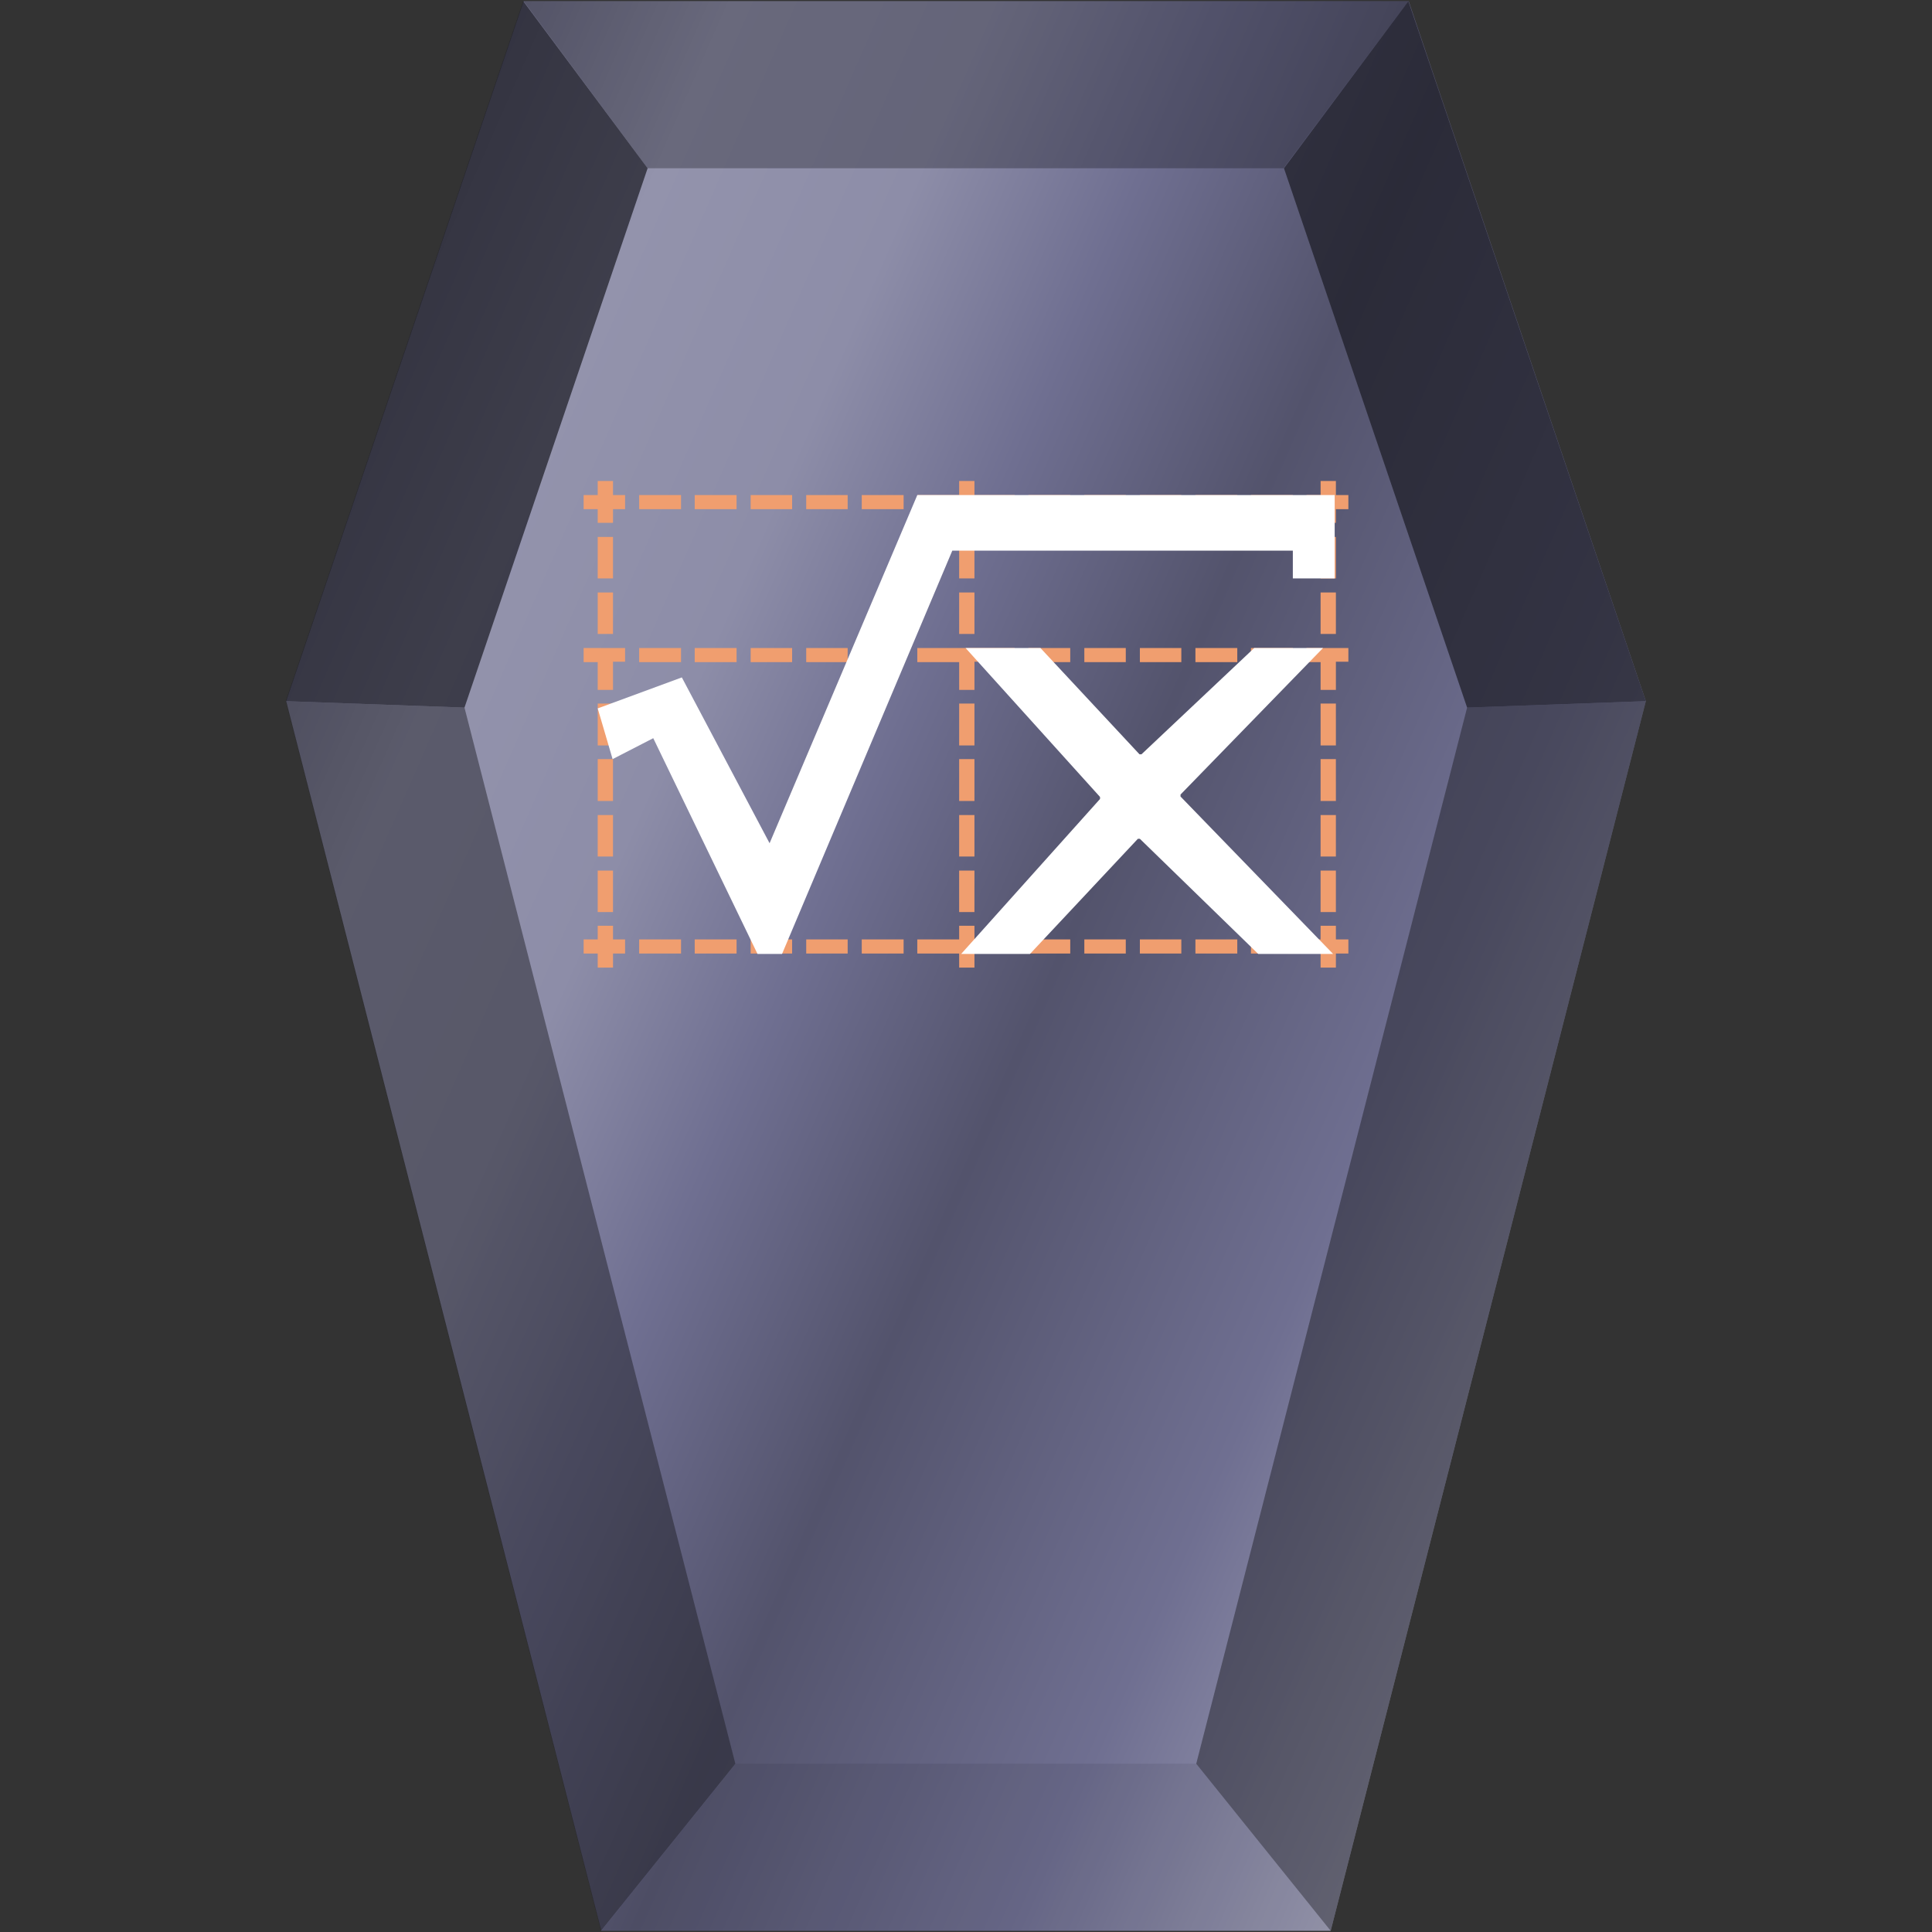 <svg xmlns="http://www.w3.org/2000/svg" xmlns:xlink="http://www.w3.org/1999/xlink" viewBox="0 0 48 48"><rect x="0" y="0" width="48" height="48" fill="#333333" stroke="none"/><defs><linearGradient xlink:href="#a" id="b" x1="4.15" y1="9.11" x2="46.27" y2="27.57" gradientUnits="userSpaceOnUse"/><linearGradient id="a"><stop offset="0" stop-color="#53536c"/><stop offset=".2" stop-color="#9393ac"/><stop offset=".33" stop-color="#8d8da8"/><stop offset=".44" stop-color="#6f6f91"/><stop offset=".57" stop-color="#53536c"/><stop offset=".76" stop-color="#6f6f91"/><stop offset="1" stop-color="#b7b7c8"/></linearGradient></defs><path d="M40.89 17.42l-7.83 30.55H14.94L7.11 17.42 13.01.03H35z" fill="url(#b)"/><path d="M18.28 43.82l-3.34 4.15h18.12l-3.34-4.15z" fill="#1c1c24" fill-opacity=".1"/><path d="M13.01.03l3.08 4.15h15.8l3.1-4.15z" fill="#1c1c24" fill-opacity=".35"/><path d="M18.27 43.82l-3.34 4.15L7.1 17.42l4.44.16z" fill="#1c1c24" fill-opacity=".47"/><path d="M7.1 17.42L13 .03l3.09 4.15-4.55 13.4zm33.79 0L34.99.03 31.9 4.18l4.55 13.4z" fill="#1c1c24" fill-opacity=".71"/><path d="M29.72 43.82l3.34 4.15 7.83-30.55-4.44.16z" fill="#1c1c24" fill-opacity=".47"/><path d="M14.85 11.95v.35h-.35v.35h.35v.34h.38v-.34h.3v-.35h-.3v-.35zm8.98 0v.35h-1.04v.35h1.04v.34h.38v-.34h1v-.35h-1v-.35zm8.98 0v.35h-.35v.35h.35v.34h.38v-.34h.31v-.35h-.31v-.35zm-16.93.35v.35h1.04v-.35zm1.38 0v.35h1.04v-.35zm1.39 0v.35h1.03v-.35zm1.38 0v.35h1.03v-.35zm1.38 0v.35h1.04v-.35zm4.14 0v.35h1.04v-.35zm1.39 0v.35h1.03v-.35zm1.38 0v.35h1.03v-.35zm1.38 0v.35h1.04v-.35zm1.38 0v.35h1.04v-.35zm-16.23 1.04v1.03h.38v-1.03zm8.98 0v1.03h.38v-1.03zm8.98 0v1.03h.38v-1.03zm-17.96 1.38v1.03h.38v-1.03zm8.98 0v1.03h.38v-1.03zm8.98 0v1.03h.38v-1.03zM14.5 16.1v.35h.35v.69h.38v-.7h.3v-.34h-.67zm1.38 0v.35h1.04v-.35zm1.38 0v.35h1.04v-.35zm1.39 0v.35h1.03v-.35zm1.38 0v.35h1.03v-.35zm1.38 0v.35h1.04v-.35zm1.38 0v.35h1.04v.69h.38v-.7h1v-.34h-1.38zm2.76 0v.35h1.04v-.35zm1.39 0v.35h1.03v-.35zm1.38 0v.35h1.03v-.35zm1.38 0v.35h1.04v-.35zm1.38 0v.35h1.04v-.35zm1.38 0v.35h.35v.69h.38v-.7h.31v-.34h-.69zm-17.61 1.38v1.04h.38v-1.04zm8.98 0v1.04h.38v-1.04zm8.98 0v1.04h.38v-1.04zm-17.96 1.38v1.04h.38v-1.04zm8.98 0v1.04h.38v-1.04zm8.98 0v1.04h.38v-1.04zm-17.96 1.39v1.03h.38v-1.03zm8.98 0v1.03h.38v-1.03zm8.98 0v1.03h.38v-1.03zm-17.96 1.38v1.03h.38v-1.03zm8.98 0v1.03h.38v-1.03zm8.98 0v1.03h.38v-1.03zM14.85 23v.34h-.35v.35h.35v.35h.38v-.35h.3v-.35h-.3V23zm8.98 0v.34h-1.04v.35h1.04v.35h.38v-.35h1v-.35h-1V23zm8.98 0v.34h-.35v.35h.35v.35h.38v-.35h.31v-.35h-.31V23zm-16.93.34v.35h1.04v-.35zm1.38 0v.35h1.04v-.35zm1.39 0v.35h1.03v-.35zm1.38 0v.35h1.03v-.35zm1.38 0v.35h1.04v-.35zm4.14 0v.35h1.04v-.35zm1.39 0v.35h1.03v-.35zm1.38 0v.35h1.03v-.35zm1.38 0v.35h1.04v-.35zm1.38 0v.35h1.04v-.35z" fill="#f09e6f"/><path d="M22.79 12.3l-3.67 8.65-2.18-4.12-2.09.77.37 1.26 1.01-.52 2.59 5.36h.61l4.23-10.02h8.46v.69h1.04V12.3H22.79zm1.2 3.8l3.34 3.7v.05l-3.45 3.85h1.71l2.68-2.86h.05l2.94 2.86h1.86l-3.79-3.91v-.05l3.54-3.64h-1.71l-2.8 2.64h-.05l-2.46-2.64z" fill="#fff"/></svg>
